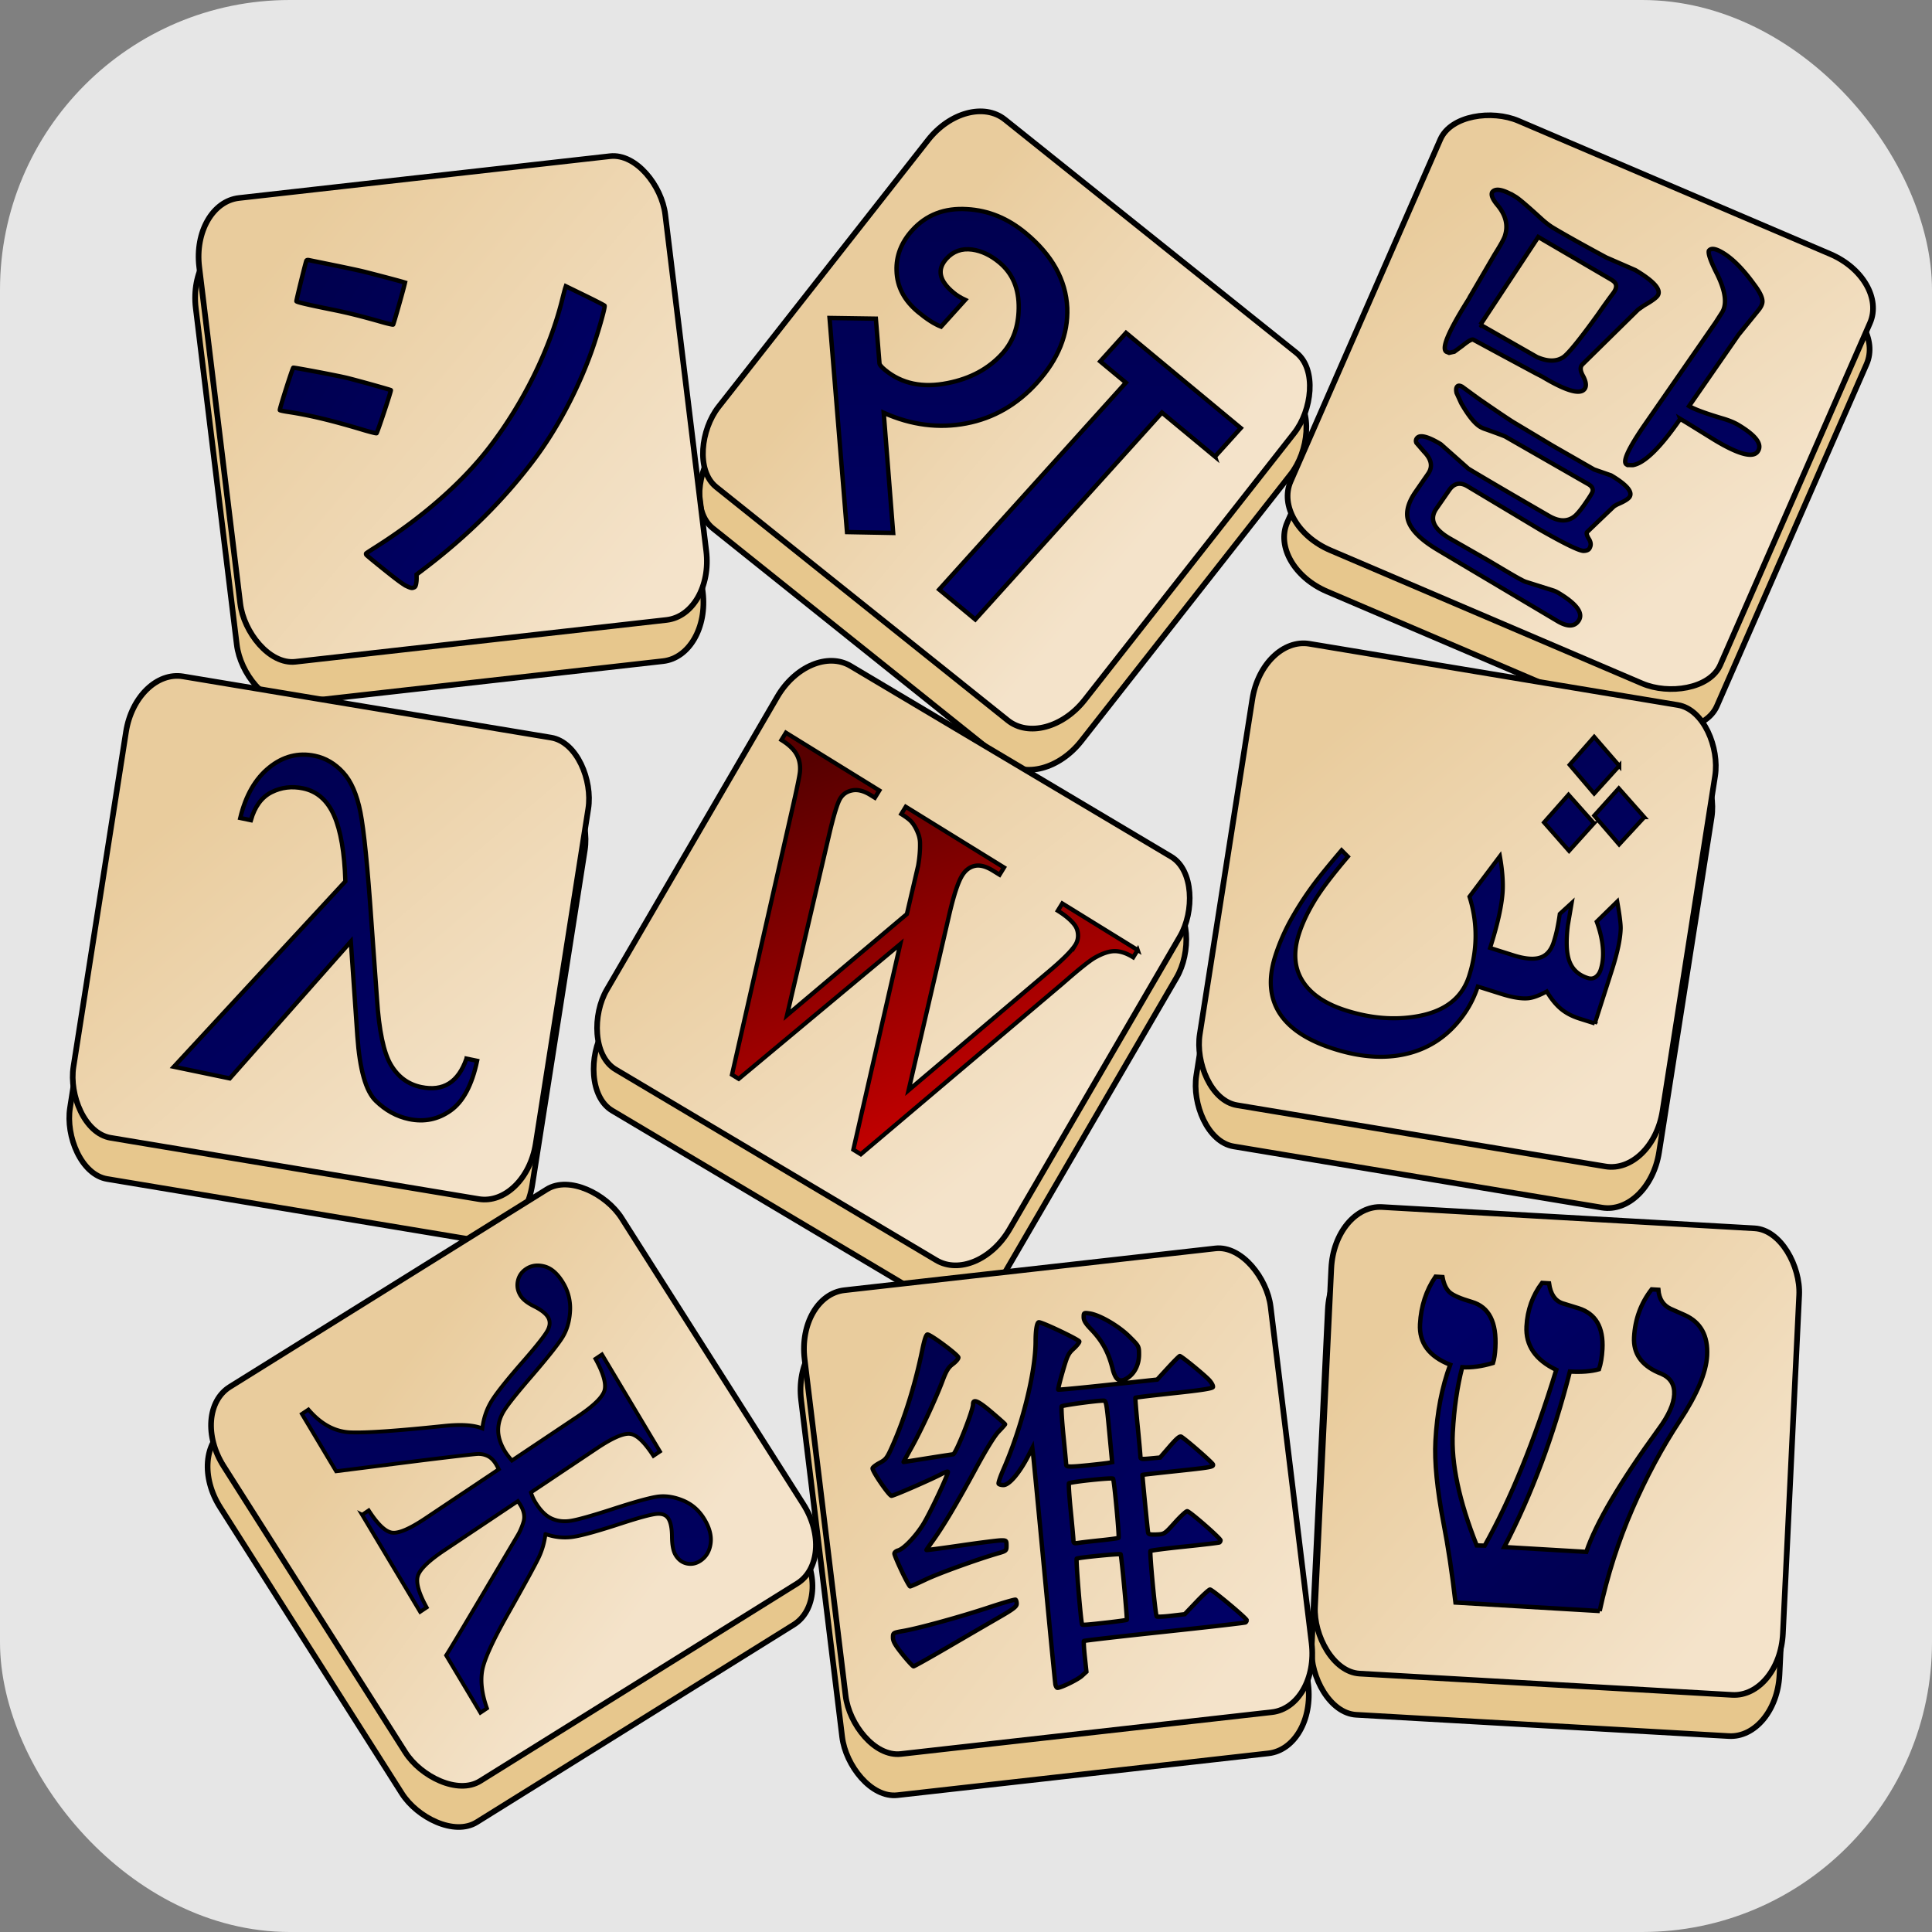 <?xml version="1.0" encoding="UTF-8" standalone="no"?>
<svg xmlns="http://www.w3.org/2000/svg" xmlns:xlink="http://www.w3.org/1999/xlink" width="30" height="30"
     viewBox="0 0 30 30">
    <rect x="0" y="0" width="30" height="30" fill="#808080" stroke="none"/>
    <rect width="100%" height="100%" rx="15%" fill="#ffffff" fill-opacity=".8"/>
    <defs>
        <linearGradient id="b">
            <stop offset="0" stop-color="#006"/>
            <stop offset="1" stop-color="#00004f"/>
        </linearGradient>
        <linearGradient id="a">
            <stop offset="0" stop-color="#f4e3ca"/>
            <stop offset="1" stop-color="#e9cc9d"/>
        </linearGradient>
        <linearGradient id="c">
            <stop offset="0" stop-color="#d40000"/>
            <stop offset="1" stop-color="#570000"/>
        </linearGradient>
        <linearGradient xlink:href="#a" id="d" gradientUnits="userSpaceOnUse"
                        gradientTransform="translate(-476.472 -112.838)" x1="715.718" y1="299.564" x2="650.842"
                        y2="230.349"/>
        <linearGradient xlink:href="#a" id="e" gradientUnits="userSpaceOnUse"
                        gradientTransform="translate(-419.342 258.595)" x1="791.063" y1="-355.927" x2="723.262"
                        y2="-358.381"/>
        <linearGradient xlink:href="#a" id="f" gradientUnits="userSpaceOnUse"
                        gradientTransform="translate(-137.36 -469.778)" x1="175.475" y1="955.269" x2="218.356"
                        y2="880.659"/>
        <linearGradient xlink:href="#a" id="g" gradientUnits="userSpaceOnUse"
                        gradientTransform="translate(-490.353 22.102)" x1="758.902" y1="200.789" x2="693.675"
                        y2="145.097"/>
        <linearGradient xlink:href="#a" id="h" gradientUnits="userSpaceOnUse"
                        gradientTransform="translate(-450.41 198.752)" x1="870.859" y1="-140.094" x2="795.291"
                        y2="-169.776"/>
        <linearGradient xlink:href="#a" id="i" gradientUnits="userSpaceOnUse"
                        gradientTransform="translate(-490.36 21.895)" x1="965.196" y1="159.713" x2="901.404"
                        y2="103.76"/>
        <linearGradient xlink:href="#a" id="j" gradientUnits="userSpaceOnUse"
                        gradientTransform="translate(-379.778 -307.21)" x1="412.319" y1="743.887" x2="388.388"
                        y2="683.203"/>
        <linearGradient xlink:href="#a" id="k" gradientUnits="userSpaceOnUse"
                        gradientTransform="translate(-476.472 -112.838)" x1="805.995" y1="514.127" x2="741.843"
                        y2="450.751"/>
        <linearGradient xlink:href="#a" id="l" gradientUnits="userSpaceOnUse"
                        gradientTransform="translate(-489.426 -30.476)" x1="974.972" y1="357.184" x2="909.491"
                        y2="305.172"/>
        <linearGradient xlink:href="#b" id="m" gradientUnits="userSpaceOnUse"
                        gradientTransform="rotate(-2.65 371.013 8297.17) scale(.869)" x1="904.657" y1="359.947"
                        x2="947.514" y2="414.233"/>
        <linearGradient xlink:href="#b" id="n" gradientUnits="userSpaceOnUse"
                        gradientTransform="matrix(.492 .572 -.504 .505 233.622 -190.72)" x1="536.086" y1="521.375"
                        x2="439.249" y2="434.305"/>
        <linearGradient xlink:href="#b" id="o" gradientUnits="userSpaceOnUse"
                        gradientTransform="matrix(.486 .46 -.483 .47 235.222 -80.236)" x1="366.086" y1="184.233"
                        x2="270.372" y2="86.036"/>
        <linearGradient xlink:href="#b" id="p" gradientUnits="userSpaceOnUse"
                        gradientTransform="matrix(.579 .354 -.351 .583 520.705 -207.504)" x1="173.229"
                        y1="524.233" x2="114.657" y2="451.375"/>
        <linearGradient xlink:href="#c" id="q" gradientUnits="userSpaceOnUse"
                        gradientTransform="matrix(.621 .304 -.292 .644 194.042 -60.618)" x1="370.372" y1="344.233"
                        x2="283.229" y2="259.176"/>
        <linearGradient xlink:href="#b" id="r" gradientUnits="userSpaceOnUse"
                        gradientTransform="matrix(.621 .136 -.133 .606 365.14 10.093)" x1="196.086" y1="365.661"
                        x2="95.29" y2="255.569"/>
        <linearGradient xlink:href="#b" id="s" gradientUnits="userSpaceOnUse"
                        gradientTransform="matrix(.66 .059 -.06 .654 -116.436 105.727)" x1="533.229" y1="185.661"
                        x2="454.657" y2="89.025"/>
        <linearGradient xlink:href="#b" id="t" gradientUnits="userSpaceOnUse"
                        gradientTransform="matrix(.279 0 0 .294 61.366 240.545)" x1="1090.108" y1="429.677"
                        x2="897.169" y2="230.677"/>
        <linearGradient xlink:href="#b" id="u" gradientUnits="userSpaceOnUse"
                        gradientTransform="matrix(.111 -.039 .038 .116 257.076 100.517)" x1="-190.765"
                        y1="284.215" x2="-514.014" y2="-144.09"/>
    </defs>
    <g transform="translate(-10.905 -3.89) scale(.081)" stroke="#000">
        <rect transform="matrix(.994 -.112 .121 .993 0 0)" y="113.381" x="157.903" ry="12.279" rx="9.159"
              height="89.532" width="89.876" fill="#e7c78d" stroke-width="1.083" stroke-linecap="round"
              stroke-linejoin="round"/>
        <rect transform="matrix(.781 .625 -.618 .787 0 0)" y="-142.433" x="296.335" ry="12.279" rx="9.159"
              height="89.532" width="89.876" fill="#e7c78d" stroke-width="1.083" stroke-linecap="round"
              stroke-linejoin="round"/>
        <rect transform="matrix(.401 -.916 .92 .393 0 0)" y="408.653" x="4.384" ry="12.279" rx="9.159"
              height="89.531" width="89.876" fill="#e7c78d" stroke-width="1.083" stroke-linecap="round"
              stroke-linejoin="round"/>
        <rect transform="matrix(.986 .164 -.155 .988 0 0)" y="155.326" x="186.718" ry="12.279" rx="9.159"
              height="89.532" width="89.876" fill="#e7c78d" stroke-width="1.083" stroke-linecap="round"
              stroke-linejoin="round"/>
        <rect transform="matrix(.859 .511 -.503 .864 0 0)" y="5.921" x="340.086" ry="12.279" rx="9.159"
              height="89.531" width="89.876" fill="#e7c78d" stroke-width="1.083" stroke-linecap="round"
              stroke-linejoin="round"/>
        <rect transform="matrix(.987 .164 -.155 .988 0 0)" y="113.799" x="398.771" ry="12.279" rx="9.159"
              height="89.532" width="89.876" fill="#e7c78d" stroke-width="1.083" stroke-linecap="round"
              stroke-linejoin="round"/>
        <rect transform="matrix(.849 -.529 .536 .844 0 0)" y="367.335" x="-31.37" ry="12.279" rx="9.159"
              height="89.532" width="89.876" fill="#e7c78d" stroke-width="1.083" stroke-linecap="round"
              stroke-linejoin="round"/>
        <rect transform="matrix(.994 -.112 .121 .993 0 0)" y="334.374" x="247.754" ry="12.279" rx="9.159"
              height="89.532" width="89.876" fill="#e7c78d" stroke-width="1.083" stroke-linecap="round"
              stroke-linejoin="round"/>
        <rect transform="matrix(.998 .057 -.048 .999 0 0)" y="264.068" x="403.255" ry="12.279" rx="9.159"
              height="89.532" width="89.876" fill="#e7c78d" stroke-width="1.083" stroke-linecap="round"
              stroke-linejoin="round"/>
        <rect transform="matrix(.994 -.112 .121 .993 0 0)" y="105.612" x="159.514" ry="12.279" rx="9.159"
              height="89.532" width="89.876" fill="url(#d)" stroke-width="1.083" stroke-linecap="round"
              stroke-linejoin="round"/>
        <rect transform="matrix(.781 .625 -.618 .787 0 0)" y="-149.008" x="291.98" ry="12.279" rx="9.159"
              height="89.532" width="89.876" fill="url(#e)" stroke-width="1.083" stroke-linecap="round"
              stroke-linejoin="round"/>
        <rect transform="matrix(.401 -.916 .92 .393 0 0)" y="406.091" x="11.902" ry="12.279" rx="9.159"
              height="89.531" width="89.876" fill="url(#f)" stroke-width="1.083" stroke-linecap="round"
              stroke-linejoin="round"/>
        <rect transform="matrix(.986 .164 -.155 .988 0 0)" y="147.433" x="186.146" ry="12.279" rx="9.159"
              height="89.532" width="89.876" fill="url(#g)" stroke-width="1.083" stroke-linecap="round"
              stroke-linejoin="round"/>
        <rect transform="matrix(.859 .511 -.503 .864 0 0)" y="-1.199" x="336.681" ry="12.279" rx="9.159"
              height="89.531" width="89.876" fill="url(#h)" stroke-width="1.083" stroke-linecap="round"
              stroke-linejoin="round"/>
        <rect transform="matrix(.987 .164 -.155 .988 0 0)" y="105.905" x="398.201" ry="12.279" rx="9.159"
              height="89.532" width="89.876" fill="url(#i)" stroke-width="1.083" stroke-linecap="round"
              stroke-linejoin="round"/>
        <rect transform="matrix(.849 -.529 .536 .844 0 0)" y="360.983" x="-26.582" ry="12.279" rx="9.159"
              height="89.532" width="89.876" fill="url(#j)" stroke-width="1.083" stroke-linecap="round"
              stroke-linejoin="round"/>
        <rect transform="matrix(.994 -.112 .121 .993 0 0)" y="326.605" x="249.365" ry="12.279" rx="9.159"
              height="89.532" width="89.876" fill="url(#k)" stroke-width="1.083" stroke-linecap="round"
              stroke-linejoin="round"/>
        <rect transform="matrix(.998 .057 -.048 .999 0 0)" y="256.151" x="403.531" ry="12.279" rx="9.159"
              height="89.532" width="89.876" fill="url(#l)" stroke-width="1.083" stroke-linecap="round"
              stroke-linejoin="round"/>
        <path style="text-align:start;line-height:125%"
              d="M441.294 356.864l-27.643-1.628c-.652-5.67-1.42-10.76-2.3-15.273-1.24-6.47-1.75-11.712-1.536-15.72.292-5.432 1.232-10.295 2.82-14.59-4.05-1.59-5.976-4.19-5.782-7.798.186-3.426 1.176-6.458 2.97-9.094l1.336.08c.257 1.368.717 2.346 1.38 2.933.663.588 2.085 1.202 4.266 1.842 3.256.96 4.752 3.88 4.49 8.766-.067 1.24-.22 2.218-.456 2.935-2.15.642-4.117.91-5.897.805-.96 3.71-1.565 7.878-1.815 12.507-.32 5.94 1.21 13.16 4.59 21.66l1.535.036c4.973-8.85 9.546-20.08 13.718-33.69-3.998-1.918-5.898-4.7-5.702-8.344.17-3.137 1.16-5.91 2.978-8.328l1.335.08c.284 2.063 1.14 3.34 2.57 3.825l3.075.95c3.284 1.033 4.813 3.646 4.588 7.838-.08 1.494-.3 2.78-.654 3.855-1.51.424-3.37.57-5.58.44-3.146 12.357-7.338 23.573-12.577 33.648l15.725.926c1.814-5.45 6.436-13.295 13.867-23.535 1.89-2.56 2.885-4.768 2.985-6.627.102-1.895-.72-3.223-2.464-3.984l-.63-.258c-3.23-1.433-4.764-3.68-4.6-6.742.188-3.462 1.31-6.522 3.373-9.18l1.285.076c.137 1.763.915 2.98 2.334 3.648l2.712 1.202c3.067 1.387 4.5 3.976 4.295 7.767-.177 3.28-1.94 7.463-5.29 12.55-3.35 5.086-6.363 10.704-9.042 16.853-2.68 6.15-4.767 12.672-6.262 19.568z"
              fill="url(#m)" stroke-width=".838"/>
        <path style="text-align:start;line-height:125%"
              d="M204.06 338.416l1.254-.84c1.702 2.638 3.182 4.056 4.44 4.255 1.258.2 3.402-.71 6.43-2.736l14.07-9.407-.5-.914c-.468-.786-1.014-1.328-1.635-1.626a4 4 0 0 0-1.99-.388c-.703.04-4.27.452-10.693 1.24l-16.367 2.07-6.567-10.99 1.254-.84c2.4 2.798 5.088 4.254 8.07 4.37 2.98.12 8.95-.29 17.912-1.23 3.27-.345 5.723-.186 7.353.478.233-1.94.825-3.687 1.776-5.245.95-1.557 3.035-4.17 6.253-7.837 2.53-2.91 4.034-4.83 4.508-5.755.476-.926.49-1.76.047-2.504-.42-.7-1.304-1.387-2.655-2.06-1.303-.644-2.183-1.35-2.64-2.113-.533-.892-.69-1.82-.475-2.78.216-.963.742-1.723 1.58-2.282 1.016-.68 2.192-.842 3.527-.486 1.336.355 2.524 1.404 3.565 3.145a9.372 9.372 0 0 1 1.34 5.5c-.12 1.97-.63 3.654-1.53 5.06-.9 1.403-2.826 3.82-5.776 7.25-2.674 3.093-4.415 5.26-5.224 6.5-.81 1.24-1.225 2.514-1.25 3.823-.024 1.31.396 2.685 1.26 4.13.29.488.745 1.09 1.364 1.807l12.646-8.456c3.028-2.025 4.728-3.68 5.097-4.968.37-1.287-.207-3.31-1.728-6.067l1.253-.84 11.118 18.602-1.254.84c-1.69-2.616-3.16-4.018-4.41-4.207-1.253-.19-3.393.73-6.422 2.754l-12.646 8.454a8.6 8.6 0 0 0 .785 1.792c.952 1.593 1.99 2.653 3.11 3.18 1.124.53 2.37.684 3.743.465 1.37-.22 3.993-.952 7.864-2.203 4.158-1.353 7.024-2.155 8.6-2.405 1.573-.25 3.238-.018 4.994.696 1.755.712 3.146 1.93 4.175 3.65.99 1.656 1.38 3.208 1.17 4.657-.21 1.448-.858 2.535-1.943 3.26-.836.56-1.708.74-2.616.545-.907-.196-1.634-.75-2.18-1.663-.43-.723-.655-1.866-.672-3.43-.008-1.6-.228-2.76-.66-3.483-.42-.7-1.15-1.013-2.197-.938-1.046.074-3.303.677-6.772 1.807-4.548 1.495-7.682 2.364-9.403 2.608-1.72.245-3.46.06-5.215-.547a14.47 14.47 0 0 1-1.296 4.5c-.672 1.415-2.583 4.914-5.73 10.497-3.023 5.32-4.72 9.03-5.09 11.137-.37 2.106-.07 4.528.903 7.266l-1.256.84-6.567-10.99c.435-.65 2.724-4.467 6.866-11.457l6.83-11.52c.43-.706.803-1.565 1.116-2.577.31-1.01.13-2.08-.54-3.206-.14-.234-.317-.502-.53-.806l-14.07 9.407c-3.03 2.024-4.73 3.675-5.107 4.95-.377 1.278.19 3.284 1.7 6.02l-1.256.84-11.12-18.604z"
              fill="url(#n)" stroke-width=".736"/>
        <path d="M367.55 135.556l-10.173-8.44-35.785 39.66-6.913-5.737 35.784-39.66-4.91-4.073 4.936-5.47 21.996 18.248-4.936 5.47zm-34.076-14.222c-3.825 4.24-8.364 6.86-13.618 7.86-5.254 1.003-10.526.325-15.817-2.032l1.814 23.03-8.847-.167-3.35-41.042 8.878.132.697 8.59c.033.267.378.672 1.032 1.215 3.22 2.672 7.242 3.518 12.065 2.537 4.345-.858 7.834-2.746 10.467-5.663 2.036-2.257 3.08-5.138 3.128-8.643.063-3.772-1.175-6.713-3.715-8.82-1.675-1.39-3.407-2.21-5.197-2.46-2.003-.267-3.652.318-4.948 1.754-1.85 2.05-1.402 4.217 1.348 6.498.628.523 1.378.986 2.25 1.39l-4.628 5.128c-1.257-.485-2.723-1.422-4.4-2.813-2.67-2.216-4.045-4.852-4.126-7.908-.1-2.834.897-5.41 2.995-7.737 2.694-2.985 6.204-4.337 10.53-4.057 4.06.22 7.804 1.753 11.234 4.6 5.053 4.192 7.706 8.964 7.96 14.316.193 5.06-1.726 9.826-5.757 14.294z"
              fill="url(#o)" stroke-width=".839"/>
        <path d="M425.163 85.744c.665.4 2.283 1.776 4.854 4.13.842.778 1.64 1.392 2.394 1.843 2.175 1.302 5.545 3.185 10.11 5.65l5.64 2.457c3.59 2.15 5.003 3.78 4.237 4.886-.3.432-1.177 1.063-2.63 1.893l-1.1.77-10.638 10.46c-.536.5-.503 1.267.097 2.305.564 1.087.662 1.895.296 2.423-.832 1.203-3.554.423-8.165-2.34l-1.18-.604-6.653-3.577-5.34-2.89c-.264-.16-.973.232-2.127 1.172l-1.533 1.123-.996.22-.518-.208c-1.018-.61.42-4 4.32-10.167.154-.315.282-.544.382-.69l4.498-7.712c1.245-1.975 1.93-3.233 2.052-3.77.6-1.955.112-3.878-1.46-5.77-.93-1.104-1.274-1.922-1.03-2.455.6-.864 2.097-.58 4.49.854zm-6.743 24.53l10.858 6.2c2.073.9 3.77.896 5.09-.013 1.02-.75 3.242-3.5 6.663-8.253a127.93 127.93 0 0 1 2.817-3.925c.61-.79.754-1.452.434-1.984-.155-.23-.432-.462-.832-.7l-13.932-8.145-11.095 16.824zm-3.455 11.91l3.06 2.24c3.734 2.577 6 4.104 6.8 4.582l7.515 4.502 7.746 4.438.134.08 3.26 1.135.068.04c2.97 1.78 4.12 3.15 3.454 4.114-.266.384-1.026.847-2.28 1.387-.377.184-.654.358-.83.524-3.154 3.008-4.836 4.62-5.046 4.834-.123.267.026.73.446 1.392.277.505.344.953.2 1.34a1.57 1.57 0 0 1-.184.402c-.2.288-.582.432-1.148.434-.898-.06-3.642-1.398-8.232-4.013l-13.965-8.365c-1.418-.85-2.594-.6-3.527.746l-2.448 3.53c-1.367 1.972-.565 3.848 2.405 5.627l7.616 4.36.13.08c3.77 2.256 5.804 3.44 6.103 3.55.267.16.55.296.846.41l5.406 1.704c.3.11.582.246.848.405 3.592 2.15 4.888 3.95 3.89 5.39-.8 1.154-2.154 1.16-4.06.02l-21.532-12.796-1.464-.877c-3.814-2.284-5.742-4.528-5.785-6.73-.03-1.313.503-2.76 1.603-4.347l2.398-3.462c.933-1.345.684-2.752-.745-4.22l-1.464-1.693a.792.792 0 0 1 .052-.887c.5-.722 1.874-.443 4.123.838l.468.28 5.3 4.704.734.44c3.192 1.91 8.058 4.757 14.598 8.538 2.04 1.222 3.76 1.232 5.16.03.53-.498 1.147-1.25 1.846-2.26.966-1.394 1.454-2.19 1.464-2.387.123-.536-.125-.99-.745-1.363l-15.962-9.153c-.178-.107-1.398-.566-3.66-1.376a5.342 5.342 0 0 1-1.162-.494c-1.063-.638-2.277-2.146-3.64-4.526l-.895-1.965c-.122-.55-.1-.943.067-1.184.2-.29.544-.288 1.03.003zm41.768 6.142c-3.83 5.527-6.85 8.48-9.06 8.86l-1.03-.01-.2-.118c-.798-.478.263-2.87 3.185-7.172l13.893-20.044 1.134-1.77.05-.073c1.055-1.614.746-4.11-.925-7.493-1.197-2.35-1.717-3.818-1.56-4.404.4-.576 1.285-.453 2.66.37 1.906 1.143 3.9 3.153 5.984 6.033 1.053 1.378 1.595 2.45 1.626 3.22.033.494-.206 1.065-.717 1.712-2.564 3.157-3.863 4.76-3.897 4.808l-9.444 13.626c1.018.61 3.114 1.39 6.285 2.336 1.307.376 2.36.804 3.16 1.282 3.412 2.045 4.653 3.74 3.72 5.085-.9 1.298-3.632.58-8.2-2.156l-5.402-3.34-1.262-.756z"
              fill="url(#p)" stroke-width=".838"/>
        <path style="text-align:start;line-height:125%"
              d="M352.723 230.148l-.855 1.392c-1.26-.78-2.43-1.173-3.507-1.18-1.075-.01-2.37.417-3.885 1.28-1.015.583-3.05 2.214-6.104 4.89l-38.726 32.77-1.427-.882 8.996-39.41-30.974 25.833-1.287-.793 11.623-51.222c.87-3.82 1.338-6.106 1.407-6.86.11-1.246-.104-2.354-.64-3.325-.536-.97-1.505-1.89-2.91-2.757l.856-1.392 17.91 11.067-.855 1.39-.856-.528c-1.26-.78-2.41-1.074-3.445-.884-1.036.19-1.815.712-2.34 1.564-.538.876-1.254 3.218-2.147 7.023l-8.047 34.5 22.97-19.37 1.205-5.168.96-4.127c.27-1.562.388-3.01.355-4.345a5.267 5.267 0 0 0-.402-1.908c-.317-.82-.712-1.512-1.183-2.08-.36-.43-1.027-.946-2.003-1.548l.855-1.39 18.838 11.636-.854 1.39-1.283-.792c-1.332-.82-2.492-1.122-3.48-.903-.987.22-1.797.843-2.428 1.87-.786 1.28-1.62 3.84-2.506 7.686l-7.742 33.443 26.456-22.402c2.955-2.462 4.802-4.294 5.54-5.498a3.29 3.29 0 0 0 .477-1.936c-.037-.715-.256-1.334-.656-1.858-.69-.91-1.76-1.812-3.21-2.71l.855-1.39 14.45 8.926z"
              fill="url(#q)" stroke-width=".815"/>
        <path style="text-align:start;line-height:125%"
              d="M445.047 194.83l-4.814 5.32-4.695-5.51 4.704-5.355 4.805 5.545zm4.797 9.852l-4.823 5.224-4.766-5.533 4.7-5.216 4.89 5.525zm-9.66 1.168l-4.764 5.29-4.795-5.45 4.69-5.312 4.868 5.472zm.18 38.376l-2.897-.914c-1.467-.463-2.682-1.104-3.644-1.923-.962-.82-1.854-1.92-2.676-3.306-1.372.754-2.52 1.188-3.445 1.302-1.313.148-3.07-.125-5.27-.82l-4.51-1.422c-.836 2.61-2.187 4.978-4.053 7.106-2.42 2.766-5.36 4.633-8.82 5.603-4.35 1.22-9.225.978-14.628-.727-4.89-1.543-8.31-3.716-10.266-6.52-2.136-3.078-2.48-6.872-1.036-11.382a38.614 38.614 0 0 1 3.143-7.16 62.165 62.165 0 0 1 4.502-6.87c1.03-1.362 2.712-3.423 5.05-6.183l1.22 1.23c-3.02 3.545-5.18 6.407-6.485 8.588-1.304 2.18-2.27 4.25-2.897 6.206-1.127 3.517-.902 6.532.676 9.044 1.575 2.512 4.37 4.4 8.377 5.665 4.694 1.482 9.19 1.854 13.49 1.12 5.35-.905 8.703-3.47 10.057-7.696.91-2.836 1.32-5.673 1.233-8.51-.064-2.24-.448-4.484-1.153-6.736l5.838-7.76c.477 2.71.65 5.03.517 6.956-.2 2.717-.997 6.26-2.397 10.627l4.51 1.423c2.323.733 4.105.843 5.346.33 1.082-.44 1.86-1.397 2.332-2.872a25.71 25.71 0 0 0 .67-2.53c.182-.863.346-1.818.493-2.865l2.285-2.09-.735 4.31c-.352 2.95-.272 5.177.242 6.68.566 1.68 1.766 2.808 3.6 3.387.56.177 1.06.108 1.498-.206.438-.314.756-.784.956-1.41.457-1.416.564-3.053.324-4.91-.18-1.367-.544-2.794-1.092-4.28l3.944-3.86c.45 2.546.67 4.255.66 5.127-.036 1.956-.6 4.636-1.69 8.04l-3.27 10.21z"
              fill="url(#r)" stroke-width=".785"/>
        <path d="M224.054 250.962l2.04.424c-.984 4.638-2.674 7.81-5.07 9.52-2.394 1.708-5.046 2.26-7.956 1.654-2.382-.496-4.52-1.67-6.416-3.52-1.896-1.85-3.07-5.994-3.517-12.432l-1.25-18.1-23.212 26.25-10.714-2.23 32.88-35.546c-.17-5.522-.894-9.734-2.17-12.636-1.28-2.902-3.26-4.632-5.944-5.19-2.154-.45-4.17-.202-6.048.74-1.878.943-3.195 2.73-3.95 5.362l-2.04-.425c1.028-4.29 2.877-7.515 5.545-9.672 2.668-2.156 5.59-2.904 8.764-2.243 2.04.425 3.838 1.48 5.394 3.17 1.556 1.686 2.67 4.248 3.34 7.682.674 3.434 1.374 10.407 2.1 20.92l1.064 14.794c.397 6.12 1.287 10.344 2.667 12.67 1.38 2.325 3.32 3.748 5.814 4.267 4.233.88 7.125-.937 8.677-5.457z"
              fill="url(#s)" stroke-width=".824"/>
        <path d="M336.953 370.92c-.072-.364-1.02-10.07-2.107-21.568-1.087-11.498-2.052-21.545-2.146-22.326l-.17-1.42-.796 1.536c-1.704 3.288-3.65 5.573-4.747 5.573-.42 0-.834-.117-.918-.26-.086-.144.33-1.37.92-2.724 3.538-8.093 6.168-18.57 6.173-24.58.002-2.18.254-3.645.624-3.645.7 0 7.75 3.363 7.75 3.697 0 .21-.5.832-1.112 1.385-.992.896-1.216 1.367-2.077 4.358-.532 1.844-.916 3.407-.854 3.472.062.065 4.356-.34 9.544-.902l9.43-1.02 2.072-2.255c1.14-1.24 2.156-2.256 2.26-2.256.315 0 4.823 3.693 5.678 4.652.44.492.743 1.07.676 1.282-.088.28-2.167.605-7.44 1.167-4.027.43-7.364.83-7.417.888-.055.06.136 2.494.424 5.41.288 2.914.527 5.55.53 5.857.008.51.17.542 1.89.378l1.886-.18 1.835-2.12c1.35-1.558 1.94-2.052 2.234-1.864 1.142.737 5.99 4.985 6.066 5.315.11.48-.292.547-7.623 1.326-3.222.342-5.877.642-5.9.666-.043.048.972 10.393 1.087 11.072.055.323.448.412 1.606.362 1.52-.065 1.552-.086 3.516-2.268 1.09-1.212 2.156-2.2 2.37-2.2.457.004 6.392 5.19 6.392 5.584a.52.52 0 0 1-.21.4c-.114.07-3.097.427-6.628.79-3.53.363-6.495.742-6.588.843-.207.225.934 12.283 1.187 12.548.1.104 1.35.052 2.777-.117l2.597-.304 2.252-2.364c1.238-1.3 2.407-2.364 2.598-2.364.43 0 7.038 5.526 7.038 5.886a.565.565 0 0 1-.238.418c-.13.085-7.12.887-15.534 1.782-8.414.894-15.36 1.693-15.437 1.773-.076.08 0 1.44.168 3.02l.307 2.874-.865.8c-.778.715-3.997 2.293-4.68 2.293-.15 0-.33-.298-.402-.663zm9.85-11.84c2.052-.232 3.777-.47 3.835-.53.124-.132-1.024-12.382-1.177-12.56-.144-.168-8.11.617-8.425.832-.188.13.787 12.058 1.03 12.615.06.134.98.065 4.74-.358zm-1.077-15.784c1.765-.184 3.265-.39 3.334-.46.18-.184-.835-11.115-1.055-11.348-.217-.23-8.197.614-8.452.892-.094.104.056 2.44.333 5.194.277 2.753.51 5.315.52 5.694.015.626.11.673 1.063.524.574-.09 2.49-.313 4.255-.496zm-2.094-14.423c1.69-.17 3.325-.365 3.637-.432l.564-.12-.556-5.9c-.525-5.547-.592-5.9-1.126-5.893-1.423.015-7.802.885-7.987 1.09-.113.127.03 2.615.32 5.53.29 2.915.53 5.465.533 5.668.01.45.672.458 4.612.06zm-35.97 36.305c-1.42-1.758-1.842-2.495-1.845-3.212-.003-.926.005-.932 2.02-1.286 3.05-.537 10.908-2.703 16.39-4.517 2.68-.888 4.972-1.55 5.092-1.472.12.08.215.435.213.79-.003.52-.646 1.016-3.28 2.536-1.8 1.04-6.19 3.59-9.75 5.668-3.563 2.077-6.595 3.777-6.74 3.777-.144 0-1.09-1.026-2.103-2.28zm-.17-15.968c-.77-1.617-1.4-3.126-1.4-3.354 0-.23.326-.5.723-.607 1.04-.277 3.286-2.604 4.743-4.915 1.353-2.148 5.005-9.923 4.774-10.167-.076-.082-.56.08-1.072.36-1.792.98-9.28 4.247-9.73 4.247-.447 0-3.624-4.606-3.624-5.255 0-.182.606-.654 1.346-1.05 1.246-.665 1.434-.92 2.542-3.435 2.295-5.21 4.298-11.67 5.632-18.16.42-2.042.744-3.018 1.003-3.018.63 0 5.92 3.94 5.924 4.416.003.243-.475.8-1.064 1.24-.862.644-1.248 1.274-1.987 3.24-1.286 3.426-4.16 9.598-5.97 12.82-.84 1.497-1.506 2.723-1.478 2.723.03 0 2.124-.33 4.657-.733 2.533-.403 4.708-.734 4.833-.736.507-.01 3.82-8.32 3.82-9.584 0-1.1.933-.708 3.49 1.46 1.457 1.238 2.65 2.3 2.65 2.363 0 .06-.556.685-1.235 1.388-.8.827-2.383 3.396-4.498 7.3-3.47 6.404-6.126 10.867-8.118 13.634-.67.933-1.22 1.736-1.22 1.783 0 .048 2.982-.35 6.628-.88s7.1-.967 7.675-.97c1.008-.008 1.047.03 1.047 1 0 .98-.05 1.025-1.605 1.478-4.023 1.17-11.35 3.822-13.878 5.024-1.53.728-2.88 1.323-2.998 1.323-.12 0-.845-1.324-1.614-2.94zm41.192-36.972c-.238-.25-.567-1.012-.732-1.693-.783-3.222-1.982-5.44-4.166-7.705-1.055-1.094-1.41-1.678-1.41-2.32 0-.833.036-.855 1.11-.704 1.93.274 5.56 2.375 7.612 4.408 1.88 1.862 1.884 1.868 1.883 3.474 0 1.856-.784 3.5-2.106 4.42-.994.69-1.616.725-2.19.12z"
              fill="url(#t)" stroke-width=".838"/>
        <path d="M212.604 160.39c-.67-.313-1.755-1.106-4.265-3.117-1.854-1.483-3.42-2.778-3.484-2.878-.063-.1-.08-.227-.034-.283.044-.056.814-.564 1.71-1.13 9.145-5.78 16.773-12.48 22.048-19.368 6.433-8.398 11.482-18.682 13.833-28.173.25-1.006.51-1.99.574-2.186l.12-.355 3.668 1.787c2.018.984 3.708 1.856 3.757 1.938.162.274-1.357 5.568-2.545 8.873-2.668 7.418-6.666 14.92-11.04 20.713-5.8 7.677-12.66 14.497-20.86 20.734l-1.6 1.217.012.668a5.85 5.85 0 0 1-.114 1.194c-.104.442-.187.55-.505.66-.307.108-.55.053-1.277-.29zm-8.39-29.965c-6.068-1.82-10.27-2.825-14.376-3.442-.84-.126-1.545-.28-1.565-.34-.07-.215 2.426-8.068 2.582-8.122.185-.062 8.52 1.517 10.285 1.95 2.018.496 8.303 2.25 8.42 2.35.095.083-2.525 7.984-2.738 8.25-.048.06-1.22-.23-2.607-.644zm3.718-20.644c-4.165-1.18-6.593-1.786-9.56-2.385-4.863-.98-6.924-1.468-6.918-1.635.012-.352 1.805-7.62 1.918-7.776.085-.116.236-.145.49-.093l4.54.923c2.296.465 4.87 1.015 5.72 1.22 1.613.392 6.716 1.733 7.623 2.005l.524.156-.096.4c-.317 1.345-2.087 7.567-2.175 7.648-.06.054-.99-.153-2.07-.46z"
              fill="url(#u)" stroke-width=".838"/>
    </g>
</svg>
